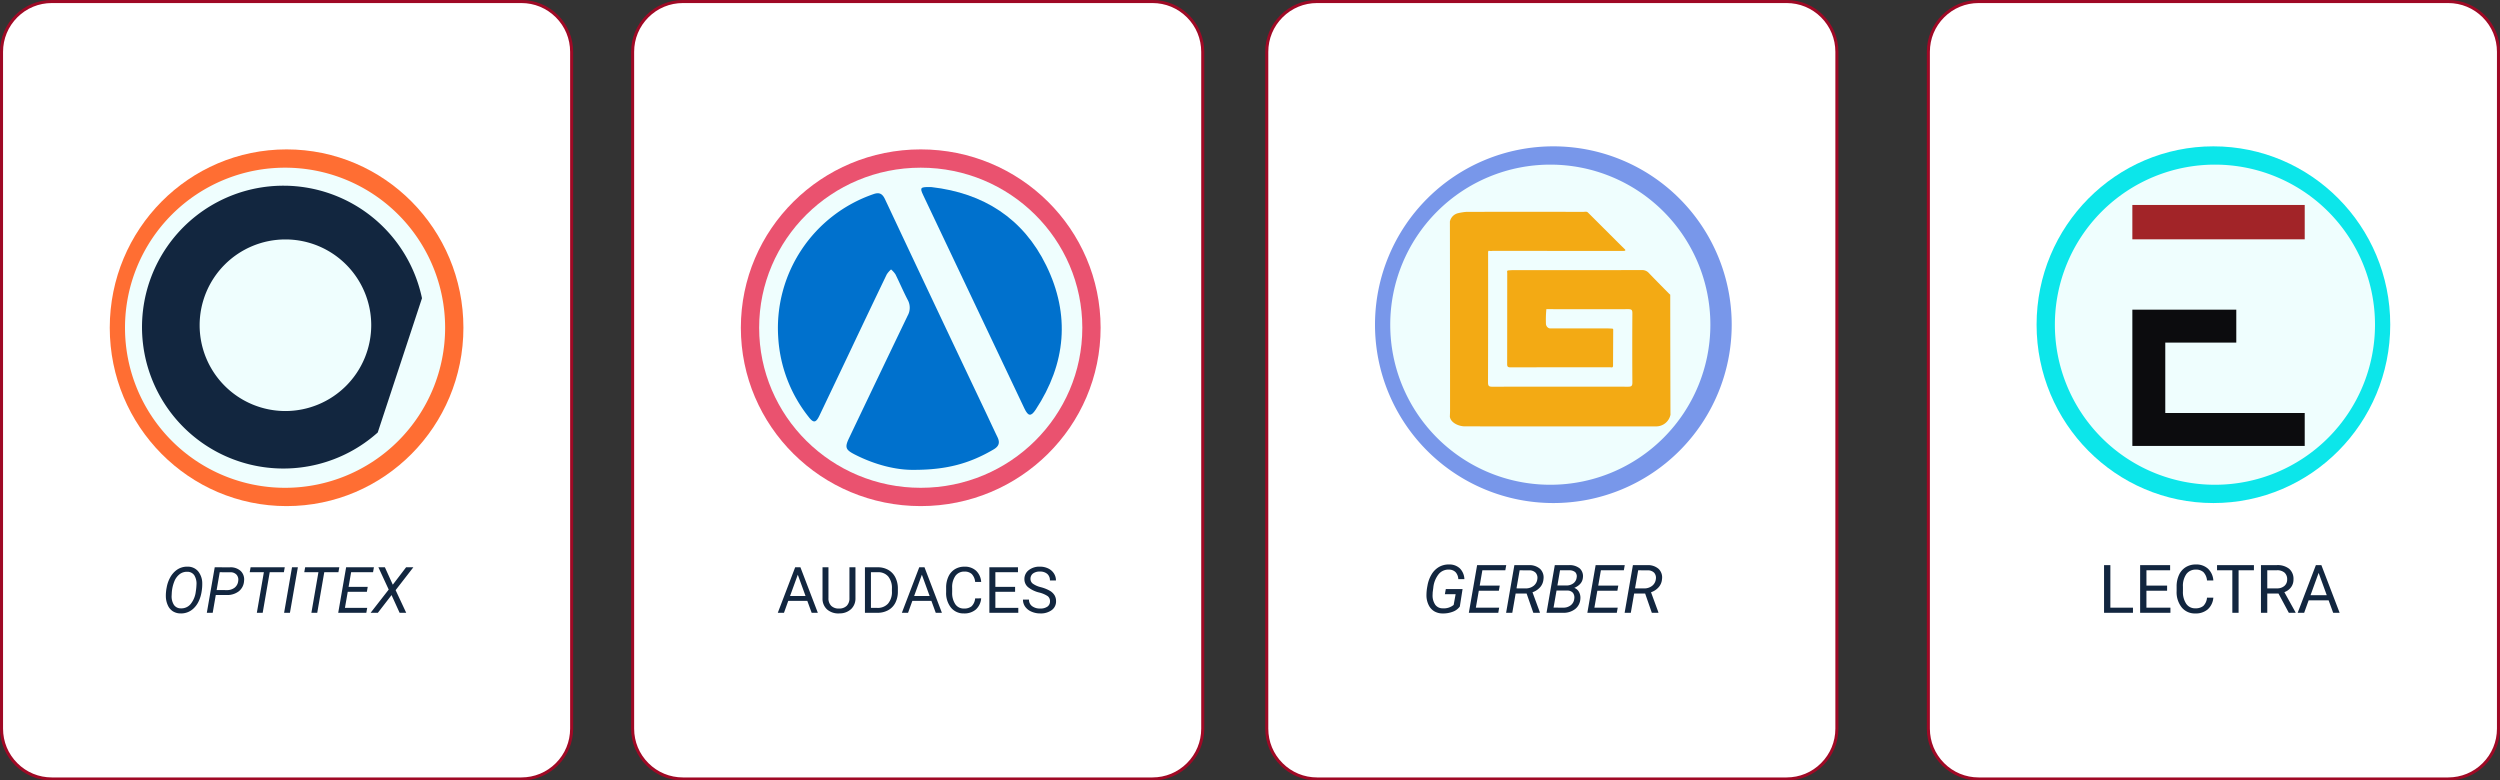 <svg xmlns="http://www.w3.org/2000/svg" width="820" height="256" viewBox="0 0 820 256">
  <rect x="0" y="0" width="820" height="256" fill="#333333" stroke="none"/>
  <g id="Grupo_1052763" data-name="Grupo 1052763" transform="translate(-390 -1096)">
    <g id="Grupo_1052762" data-name="Grupo 1052762">
      <g id="Trazado_773803" data-name="Trazado 773803" transform="translate(390 1096)" fill="#fff">
        <path d="M 171 255.5 L 17 255.5 C 12.593 255.5 8.449 253.784 5.333 250.667 C 2.216 247.551 0.5 243.407 0.5 239 L 0.5 17 C 0.5 12.593 2.216 8.449 5.333 5.333 C 8.449 2.216 12.593 0.5 17 0.5 L 171 0.5 C 175.407 0.5 179.551 2.216 182.667 5.333 C 185.784 8.449 187.5 12.593 187.5 17 L 187.5 239 C 187.5 243.407 185.784 247.551 182.667 250.667 C 179.551 253.784 175.407 255.5 171 255.5 Z" stroke="none"/>
        <path d="M 17 1 C 12.726 1 8.708 2.664 5.686 5.686 C 2.664 8.708 1 12.726 1 17 L 1 239 C 1 243.274 2.664 247.292 5.686 250.314 C 8.708 253.336 12.726 255 17 255 L 171 255 C 175.274 255 179.292 253.336 182.314 250.314 C 185.336 247.292 187 243.274 187 239 L 187 17 C 187 12.726 185.336 8.708 182.314 5.686 C 179.292 2.664 175.274 1 171 1 L 17 1 M 17 0 L 171 0 C 180.389 0 188 7.611 188 17 L 188 239 C 188 248.389 180.389 256 171 256 L 17 256 C 7.611 256 0 248.389 0 239 L 0 17 C 0 7.611 7.611 0 17 0 Z" stroke="none" fill="#9f0925"/>
      </g>
      <path id="Trazado_773807" data-name="Trazado 773807" d="M-34.8.205a4.78,4.78,0,0,1-2.476-.687,4.451,4.451,0,0,1-1.656-1.933A7.281,7.281,0,0,1-39.6-5.281a13.612,13.612,0,0,1,.277-3.066,10.514,10.514,0,0,1,1.169-3.292,7.417,7.417,0,0,1,2.02-2.348,5.814,5.814,0,0,1,3.671-1.148,4.417,4.417,0,0,1,3.445,1.512A6.289,6.289,0,0,1-27.66-9.639,14.667,14.667,0,0,1-27.88-6.9a11.334,11.334,0,0,1-.933,3.086,7.7,7.7,0,0,1-1.707,2.389A5.872,5.872,0,0,1-34.8.205Zm5.24-9.372a5.174,5.174,0,0,0-.708-3.133,2.694,2.694,0,0,0-2.287-1.154,3.889,3.889,0,0,0-2.456.738,5.589,5.589,0,0,0-1.774,2.333,12.02,12.02,0,0,0-.877,3.932l-.031.667a5.218,5.218,0,0,0,.718,3.148A2.671,2.671,0,0,0-34.7-1.456a3.95,3.95,0,0,0,3.215-1.4,7.949,7.949,0,0,0,1.7-4.076A18.365,18.365,0,0,0-29.557-9.167Zm6.337,3.322L-24.235,0h-1.928l2.594-14.93,4.983.01a4.873,4.873,0,0,1,3.558,1.225,3.855,3.855,0,0,1,1.077,3.256,4.648,4.648,0,0,1-1.707,3.374,6.193,6.193,0,0,1-4.014,1.23Zm.277-1.61,3.322.01a4.041,4.041,0,0,0,2.574-.79,3.159,3.159,0,0,0,1.179-2.194,2.475,2.475,0,0,0-.523-2.046,2.632,2.632,0,0,0-2-.825l-3.538-.01ZM-.887-13.32H-5.532L-7.839,0H-9.757l2.307-13.32h-4.645l.287-1.61H-.6ZM1.1,0H-.815L1.779-14.93H3.7Zm15.9-13.32H12.361L10.054,0H8.136l2.307-13.32H5.8l.287-1.61H17.293ZM26.337-6.9H20.062L19.139-1.61h7.3L26.153,0H16.934l2.594-14.93h9.116l-.287,1.61H21.169l-.831,4.809h6.275Zm8.5-2.317L39.2-14.93h2.379l-5.814,7.5L39.237,0H37.073L34.427-5.814,29.936,0H27.557l5.937-7.619L30.111-14.93h2.133Z" transform="translate(484 1297)" fill="#12263f"/>
      <path id="Trazado_773808" data-name="Trazado 773808" d="M58,0c32.033,0,58,26.191,58,58.5S90.033,117,58,117,0,90.809,0,58.5,25.967,0,58,0Z" transform="translate(426 1145)" fill="#ff6e33"/>
      <path id="Trazado_773809" data-name="Trazado 773809" d="M52.5,0A52.5,52.5,0,1,1,0,52.5,52.5,52.5,0,0,1,52.5,0Z" transform="translate(431 1151)" fill="#effefe"/>
      <path id="Trazado_772498" data-name="Trazado 772498" d="M1571.009,1733.352A46.384,46.384,0,1,0,1601.9,1814.3l14.514-44.044A46.461,46.461,0,0,0,1571.009,1733.352Zm.615,73.909a28.141,28.141,0,1,1,28.142-28.141A28.173,28.173,0,0,1,1571.624,1807.262Z" transform="translate(-1088.003 -576.443)" fill="#12263f"/>
      <g id="Trazado_773804" data-name="Trazado 773804" transform="translate(597 1096)" fill="#fff">
        <path d="M 171 255.5 L 17 255.5 C 12.593 255.5 8.449 253.784 5.333 250.667 C 2.216 247.551 0.5 243.407 0.5 239 L 0.5 17 C 0.5 12.593 2.216 8.449 5.333 5.333 C 8.449 2.216 12.593 0.5 17 0.5 L 171 0.5 C 175.407 0.5 179.551 2.216 182.667 5.333 C 185.784 8.449 187.5 12.593 187.5 17 L 187.5 239 C 187.5 243.407 185.784 247.551 182.667 250.667 C 179.551 253.784 175.407 255.5 171 255.5 Z" stroke="none"/>
        <path d="M 17 1 C 12.726 1 8.708 2.664 5.686 5.686 C 2.664 8.708 1 12.726 1 17 L 1 239 C 1 243.274 2.664 247.292 5.686 250.314 C 8.708 253.336 12.726 255 17 255 L 171 255 C 175.274 255 179.292 253.336 182.314 250.314 C 185.336 247.292 187 243.274 187 239 L 187 17 C 187 12.726 185.336 8.708 182.314 5.686 C 179.292 2.664 175.274 1 171 1 L 17 1 M 17 0 L 171 0 C 180.389 0 188 7.611 188 17 L 188 239 C 188 248.389 180.389 256 171 256 L 17 256 C 7.611 256 0 248.389 0 239 L 0 17 C 0 7.611 7.611 0 17 0 Z" stroke="none" fill="#9f0925"/>
      </g>
      <path id="Trazado_773810" data-name="Trazado 773810" d="M-36.2-3.907h-6.255L-43.856,0h-2.03l5.7-14.93h1.723L-32.751,0h-2.02Zm-5.66-1.61h5.076L-39.324-12.5Zm21.451-9.413V-4.778a4.762,4.762,0,0,1-1.328,3.456A5.351,5.351,0,0,1-25.307.185l-.523.021a5.588,5.588,0,0,1-3.907-1.323,4.731,4.731,0,0,1-1.477-3.64V-14.93h1.948v10.11A3.415,3.415,0,0,0-28.373-2.3a3.429,3.429,0,0,0,2.543.9A3.452,3.452,0,0,0-23.271-2.3a3.408,3.408,0,0,0,.887-2.512V-14.93ZM-17.3,0V-14.93h4.214a6.784,6.784,0,0,1,3.445.861,5.825,5.825,0,0,1,2.312,2.451A7.977,7.977,0,0,1-6.5-7.967v.954a8,8,0,0,1-.815,3.7A5.734,5.734,0,0,1-9.644-.872,7.216,7.216,0,0,1-13.166,0Zm1.969-13.32V-1.61h2.071A4.507,4.507,0,0,0-9.716-3.026,5.851,5.851,0,0,0-8.449-7.059v-.872a5.944,5.944,0,0,0-1.195-3.956,4.251,4.251,0,0,0-3.389-1.432ZM4.5-3.907H-1.753L-3.158,0h-2.03l5.7-14.93H2.235L7.947,0H5.927Zm-5.66-1.61H3.917L1.374-12.5Zm21.984.779a5.493,5.493,0,0,1-1.748,3.656A5.73,5.73,0,0,1,15.166.205a5.261,5.261,0,0,1-4.24-1.9A7.632,7.632,0,0,1,9.331-6.768V-8.2a8.506,8.506,0,0,1,.743-3.661,5.553,5.553,0,0,1,2.107-2.425,5.867,5.867,0,0,1,3.158-.846,5.4,5.4,0,0,1,3.814,1.328,5.559,5.559,0,0,1,1.671,3.676H18.847a4.29,4.29,0,0,0-1.113-2.592,3.366,3.366,0,0,0-2.394-.8,3.522,3.522,0,0,0-2.958,1.4A6.407,6.407,0,0,0,11.31-8.158v1.447a6.586,6.586,0,0,0,1.015,3.869A3.28,3.28,0,0,0,15.166-1.4a3.789,3.789,0,0,0,2.517-.743,4.125,4.125,0,0,0,1.164-2.589ZM31.951-6.9h-6.47V-1.61H33V0H23.512V-14.93h9.382v1.61H25.481v4.809h6.47Zm7.9.246A9.257,9.257,0,0,1,36.16-8.444a3.419,3.419,0,0,1-1.154-2.62,3.611,3.611,0,0,1,1.41-2.917,5.6,5.6,0,0,1,3.666-1.154,6.116,6.116,0,0,1,2.743.595A4.51,4.51,0,0,1,44.692-12.9a4.2,4.2,0,0,1,.661,2.287H43.374a2.73,2.73,0,0,0-.861-2.135,3.5,3.5,0,0,0-2.43-.777,3.586,3.586,0,0,0-2.271.642A2.142,2.142,0,0,0,37-11.1a1.927,1.927,0,0,0,.774,1.546A7.593,7.593,0,0,0,40.406-8.4a12.227,12.227,0,0,1,2.912,1.155,4.419,4.419,0,0,1,1.559,1.471,3.756,3.756,0,0,1,.508,1.979A3.488,3.488,0,0,1,43.969-.887,6.033,6.033,0,0,1,40.185.205a7.018,7.018,0,0,1-2.871-.59A4.832,4.832,0,0,1,35.258-2a3.941,3.941,0,0,1-.723-2.328h1.979a2.571,2.571,0,0,0,1,2.138,4.21,4.21,0,0,0,2.671.784,3.87,3.87,0,0,0,2.389-.636A2.065,2.065,0,0,0,43.4-3.773a2.027,2.027,0,0,0-.769-1.7A8.866,8.866,0,0,0,39.847-6.655Z" transform="translate(691 1297)" fill="#12263f"/>
      <path id="Trazado_773811" data-name="Trazado 773811" d="M59,0c32.585,0,59,26.191,59,58.5S91.585,117,59,117,0,90.809,0,58.5,26.415,0,59,0Z" transform="translate(633 1145)" fill="#ea526f"/>
      <path id="Trazado_773812" data-name="Trazado 773812" d="M53,0c29.271,0,53,23.505,53,52.5S82.271,105,53,105,0,81.495,0,52.5,23.729,0,53,0Z" transform="translate(639 1151)" fill="#effefe"/>
      <path id="Trazado_772499" data-name="Trazado 772499" d="M1867.817,1247.725c-5.809.088-12.832-1.661-19.459-5.069-2.951-1.518-3.256-2.315-1.822-5.324q9.584-20.1,19.227-40.172a5.3,5.3,0,0,0,.018-5.2c-1.43-2.742-2.635-5.6-4.016-8.371a7.989,7.989,0,0,0-1.44-1.6,8.312,8.312,0,0,0-1.422,1.647q-6.306,13.122-12.533,26.283-4.762,10.007-9.534,20.009c-1.149,2.4-1.936,2.515-3.524.46a46.271,46.271,0,0,1-10-26.192,46.445,46.445,0,0,1,31.244-46.909c1.856-.655,2.9-.218,3.788,1.675q16.531,35.152,33.207,70.236c1.231,2.6,2.431,5.217,3.685,7.808.852,1.762.511,2.969-1.258,4.01C1886.179,1245.609,1878.6,1247.734,1867.817,1247.725Z" transform="translate(-1178.06 2.386)" fill="#0071cd"/>
      <path id="Trazado_772500" data-name="Trazado 772500" d="M1937.676,1152.2c17.038,1.963,30.037,10.243,37.61,25.719,7.932,16.208,6.464,32.164-3.462,47.268-1.546,2.353-2.476,2.207-3.707-.388q-16.6-35-33.211-70C1933.733,1152.323,1933.983,1152.088,1937.676,1152.2Z" transform="translate(-1242.116 5.17)" fill="#0071cd"/>
      <g id="Trazado_773805" data-name="Trazado 773805" transform="translate(805 1096)" fill="#fff">
        <path d="M 171 255.5 L 17 255.5 C 12.593 255.5 8.449 253.784 5.333 250.667 C 2.216 247.551 0.5 243.407 0.5 239 L 0.5 17 C 0.5 12.593 2.216 8.449 5.333 5.333 C 8.449 2.216 12.593 0.5 17 0.5 L 171 0.5 C 175.407 0.5 179.551 2.216 182.667 5.333 C 185.784 8.449 187.5 12.593 187.5 17 L 187.5 239 C 187.5 243.407 185.784 247.551 182.667 250.667 C 179.551 253.784 175.407 255.5 171 255.5 Z" stroke="none"/>
        <path d="M 17 1 C 12.726 1 8.708 2.664 5.686 5.686 C 2.664 8.708 1 12.726 1 17 L 1 239 C 1 243.274 2.664 247.292 5.686 250.314 C 8.708 253.336 12.726 255 17 255 L 171 255 C 175.274 255 179.292 253.336 182.314 250.314 C 185.336 247.292 187 243.274 187 239 L 187 17 C 187 12.726 185.336 8.708 182.314 5.686 C 179.292 2.664 175.274 1 171 1 L 17 1 M 17 0 L 171 0 C 180.389 0 188 7.611 188 17 L 188 239 C 188 248.389 180.389 256 171 256 L 17 256 C 7.611 256 0 248.389 0 239 L 0 17 C 0 7.611 7.611 0 17 0 Z" stroke="none" fill="#9f0925"/>
      </g>
      <path id="Trazado_773813" data-name="Trazado 773813" d="M-27.178-2.062A4.944,4.944,0,0,1-29.46-.36a8.924,8.924,0,0,1-3.421.575A5.357,5.357,0,0,1-35.567-.5a4.75,4.75,0,0,1-1.8-1.971,7.293,7.293,0,0,1-.752-2.917,15.511,15.511,0,0,1,.317-3.459,10.773,10.773,0,0,1,1.37-3.771,6.863,6.863,0,0,1,2.444-2.428,6.418,6.418,0,0,1,3.357-.806,4.936,4.936,0,0,1,3.475,1.294,5.289,5.289,0,0,1,1.477,3.518h-2a3.579,3.579,0,0,0-.892-2.285,2.978,2.978,0,0,0-2.138-.841,4.117,4.117,0,0,0-3.378,1.453,8.437,8.437,0,0,0-1.789,4.466l-.2,1.506-.032.818a5.362,5.362,0,0,0,.87,3.277,2.93,2.93,0,0,0,2.438,1.178,5.066,5.066,0,0,0,3.6-1.117l.645-3.513h-3.523l.3-1.687h5.5Zm12.8-5.167h-6.574l-.967,5.543h7.648L-14.566,0h-9.657l2.718-15.641h9.55l-.3,1.687h-7.53l-.87,5.038h6.574Zm9.109.913H-8.873L-9.969,0H-12l2.718-15.641,4.705.011A5.244,5.244,0,0,1-.827-14.382,3.892,3.892,0,0,1,.258-11.016,4.456,4.456,0,0,1-.811-8.424a5.839,5.839,0,0,1-2.53,1.688l2.428,6.6L-.924,0H-3.072Zm-3.319-1.7L-5.618-8a4.141,4.141,0,0,0,2.61-.822,3.2,3.2,0,0,0,1.246-2.2A2.526,2.526,0,0,0-2.3-13.127a2.87,2.87,0,0,0-2.127-.806l-3.126-.011ZM1.257,0,3.975-15.641l4.587.011a5.215,5.215,0,0,1,3.588,1.074,3.438,3.438,0,0,1,1.042,3Q13-9.313,10.366-8.175a2.911,2.911,0,0,1,1.574,1.4A3.9,3.9,0,0,1,12.364-4.6a4.562,4.562,0,0,1-1.7,3.357A6.127,6.127,0,0,1,6.692,0ZM4.544-7.315,3.566-1.7l3.19.011a3.822,3.822,0,0,0,2.449-.783,3.049,3.049,0,0,0,1.149-2.112,2.5,2.5,0,0,0-.44-1.973A2.4,2.4,0,0,0,8.057-7.3Zm.29-1.654,2.911.011a3.75,3.75,0,0,0,2.3-.7,2.743,2.743,0,0,0,1.1-1.927,1.967,1.967,0,0,0-.446-1.722,2.854,2.854,0,0,0-1.939-.635l-3.072-.011ZM24.5-7.229H17.929l-.967,5.543H24.61L24.31,0H14.652L17.37-15.641h9.55l-.3,1.687h-7.53l-.87,5.038h6.574Zm9.109.913H30L28.907,0h-2.03l2.718-15.641,4.705.011a5.244,5.244,0,0,1,3.749,1.248,3.892,3.892,0,0,1,1.085,3.366,4.456,4.456,0,0,1-1.069,2.592,5.839,5.839,0,0,1-2.53,1.688l2.428,6.6L37.952,0H35.8Zm-3.319-1.7L33.258-8a4.141,4.141,0,0,0,2.61-.822,3.2,3.2,0,0,0,1.246-2.2,2.526,2.526,0,0,0-.537-2.105,2.87,2.87,0,0,0-2.127-.806l-3.126-.011Z" transform="translate(896 1296.999)" fill="#12263f"/>
      <path id="Trazado_773814" data-name="Trazado 773814" d="M58.5,0A58.5,58.5,0,1,1,0,58.5,58.5,58.5,0,0,1,58.5,0Z" transform="translate(841 1144)" fill="#7897ea"/>
      <path id="Trazado_773815" data-name="Trazado 773815" d="M52.5,0A52.5,52.5,0,1,1,0,52.5,52.5,52.5,0,0,1,52.5,0Z" transform="translate(846 1150)" fill="#effefe"/>
      <path id="Trazado_772501" data-name="Trazado 772501" d="M1891.1,1606.567l-.3-.251h0c-.289-.292-4.8-4.825-6.715-6.853a2.923,2.923,0,0,0-2.357-.966q-21.144.042-42.288.023c-.47,0-.94.052-1.41.079-.635.056-.4.56-.4.871-.014,9.96,0,19.92-.027,29.879,0,.811.245,1.053,1.05,1.051,10.906-.021,21.813-.011,32.719-.026.35,0,.922.274.963-.458q.029-5.787.053-11.575c0-.256.084-.591-.334-.646h0c-.519-.021-1.037-.061-1.555-.061q-9.437-.007-18.872-.01a.884.884,0,0,1-.326-.073,1.623,1.623,0,0,1-.974-1.479,36.172,36.172,0,0,1,.139-4.743l.012-.01c8.953.008,17.906.034,26.859,0,1.053,0,1.349.245,1.342,1.324q-.075,11.375,0,22.751c.01,1.2-.4,1.363-1.449,1.361q-22.25-.046-44.5.006c-1.132,0-1.4-.307-1.4-1.413q.06-21.471.031-42.942a.3.3,0,0,0,.142-.209c.031-.013.063-.025.093-.035a3.329,3.329,0,0,0,1.166.041q21.141.013,42.282.006a4.848,4.848,0,0,0,1.131-.04c.22-.053.245-.246.111-.437-.169-.087-8.73-8.691-12.159-12.087h0c-.432-.441-.985-.245-1.481-.245q-19.16-.017-38.32,0a17.264,17.264,0,0,0-2.769.427h0a3.561,3.561,0,0,0-2.731,2.763c.018.425.055,41.736.052,61.966,0,.661-.04,1.322-.062,1.982.155,1.875,2.695,3.218,4.927,3.22q31.277.03,62.554.008a4.792,4.792,0,0,0,4.879-3.814C1891.156,1645.473,1891.1,1619.221,1891.1,1606.567Z" transform="translate(-953.26 -413.914)" fill="#f3aa14"/>
      <g id="Trazado_773806" data-name="Trazado 773806" transform="translate(1022 1096)" fill="#fff">
        <path d="M 171 255.5 L 17 255.5 C 12.593 255.5 8.449 253.784 5.333 250.667 C 2.216 247.551 0.5 243.407 0.5 239 L 0.5 17 C 0.5 12.593 2.216 8.449 5.333 5.333 C 8.449 2.216 12.593 0.5 17 0.5 L 171 0.5 C 175.407 0.5 179.551 2.216 182.667 5.333 C 185.784 8.449 187.5 12.593 187.5 17 L 187.5 239 C 187.5 243.407 185.784 247.551 182.667 250.667 C 179.551 253.784 175.407 255.5 171 255.5 Z" stroke="none"/>
        <path d="M 17 1 C 12.726 1 8.708 2.664 5.686 5.686 C 2.664 8.708 1 12.726 1 17 L 1 239 C 1 243.274 2.664 247.292 5.686 250.314 C 8.708 253.336 12.726 255 17 255 L 171 255 C 175.274 255 179.292 253.336 182.314 250.314 C 185.336 247.292 187 243.274 187 239 L 187 17 C 187 12.726 185.336 8.708 182.314 5.686 C 179.292 2.664 175.274 1 171 1 L 17 1 M 17 0 L 171 0 C 180.389 0 188 7.611 188 17 L 188 239 C 188 248.389 180.389 256 171 256 L 17 256 C 7.611 256 0 248.389 0 239 L 0 17 C 0 7.611 7.611 0 17 0 Z" stroke="none" fill="#9f0925"/>
      </g>
      <path id="Trazado_773816" data-name="Trazado 773816" d="M-35.8-1.687h7.412V0h-9.485V-15.641H-35.8Zm18.605-5.543h-6.778v5.543H-16.1V0h-9.937V-15.641H-16.2v1.687h-7.767v5.038h6.778ZM-2.025-4.963a5.754,5.754,0,0,1-1.832,3.83A6,6,0,0,1-7.955.215,5.511,5.511,0,0,1-12.4-1.772a8,8,0,0,1-1.67-5.317v-1.5a8.911,8.911,0,0,1,.779-3.835,5.817,5.817,0,0,1,2.208-2.541,6.147,6.147,0,0,1,3.309-.886,5.652,5.652,0,0,1,4,1.391,5.823,5.823,0,0,1,1.751,3.851H-4.1a4.494,4.494,0,0,0-1.166-2.715,3.526,3.526,0,0,0-2.508-.84,3.69,3.69,0,0,0-3.1,1.462,6.712,6.712,0,0,0-1.123,4.161V-7.03A6.9,6.9,0,0,0-10.93-2.977,3.436,3.436,0,0,0-7.955-1.472,3.969,3.969,0,0,0-5.317-2.25,4.322,4.322,0,0,0-4.1-4.963Zm13.31-8.991H6.257V0H4.206V-13.954H-.811v-1.687h12.1Zm8.057,7.627H15.667V0H13.594V-15.641h5.178a6.128,6.128,0,0,1,4.066,1.2,4.329,4.329,0,0,1,1.423,3.5,4.211,4.211,0,0,1-.79,2.546,4.713,4.713,0,0,1-2.2,1.622L24.949-.129V0H22.736ZM15.667-8.014h3.169a3.574,3.574,0,0,0,2.444-.8,2.693,2.693,0,0,0,.908-2.131,2.836,2.836,0,0,0-.865-2.228,3.662,3.662,0,0,0-2.5-.786H15.667Zm20.12,3.921H29.235L27.763,0H25.636l5.973-15.641h1.8L39.4,0H37.281Zm-5.93-1.687h5.317l-2.664-7.315Z" transform="translate(1118 1296.999)" fill="#12263f"/>
      <path id="Trazado_773817" data-name="Trazado 773817" d="M58,0c32.033,0,58,26.191,58,58.5S90.033,117,58,117,0,90.809,0,58.5,25.967,0,58,0Z" transform="translate(1058 1144)" fill="#0ce6ea"/>
      <path id="Trazado_773818" data-name="Trazado 773818" d="M52.5,0A52.5,52.5,0,1,1,0,52.5,52.5,52.5,0,0,1,52.5,0Z" transform="translate(1064 1150)" fill="#effefe"/>
      <path id="Trazado_773819" data-name="Trazado 773819" d="M0,0H56.537V11.269H0Z" transform="translate(1089.411 1163.229)" fill="#a22428"/>
      <path id="Trazado_772502" data-name="Trazado 772502" d="M1752.832,1654.46v-23.08h23.292v-10.8h-34.091v44.678h56.536v-10.8Z" transform="translate(-652.621 -423.003)" fill="#0c0c0e"/>
    </g>
  </g>
</svg>
